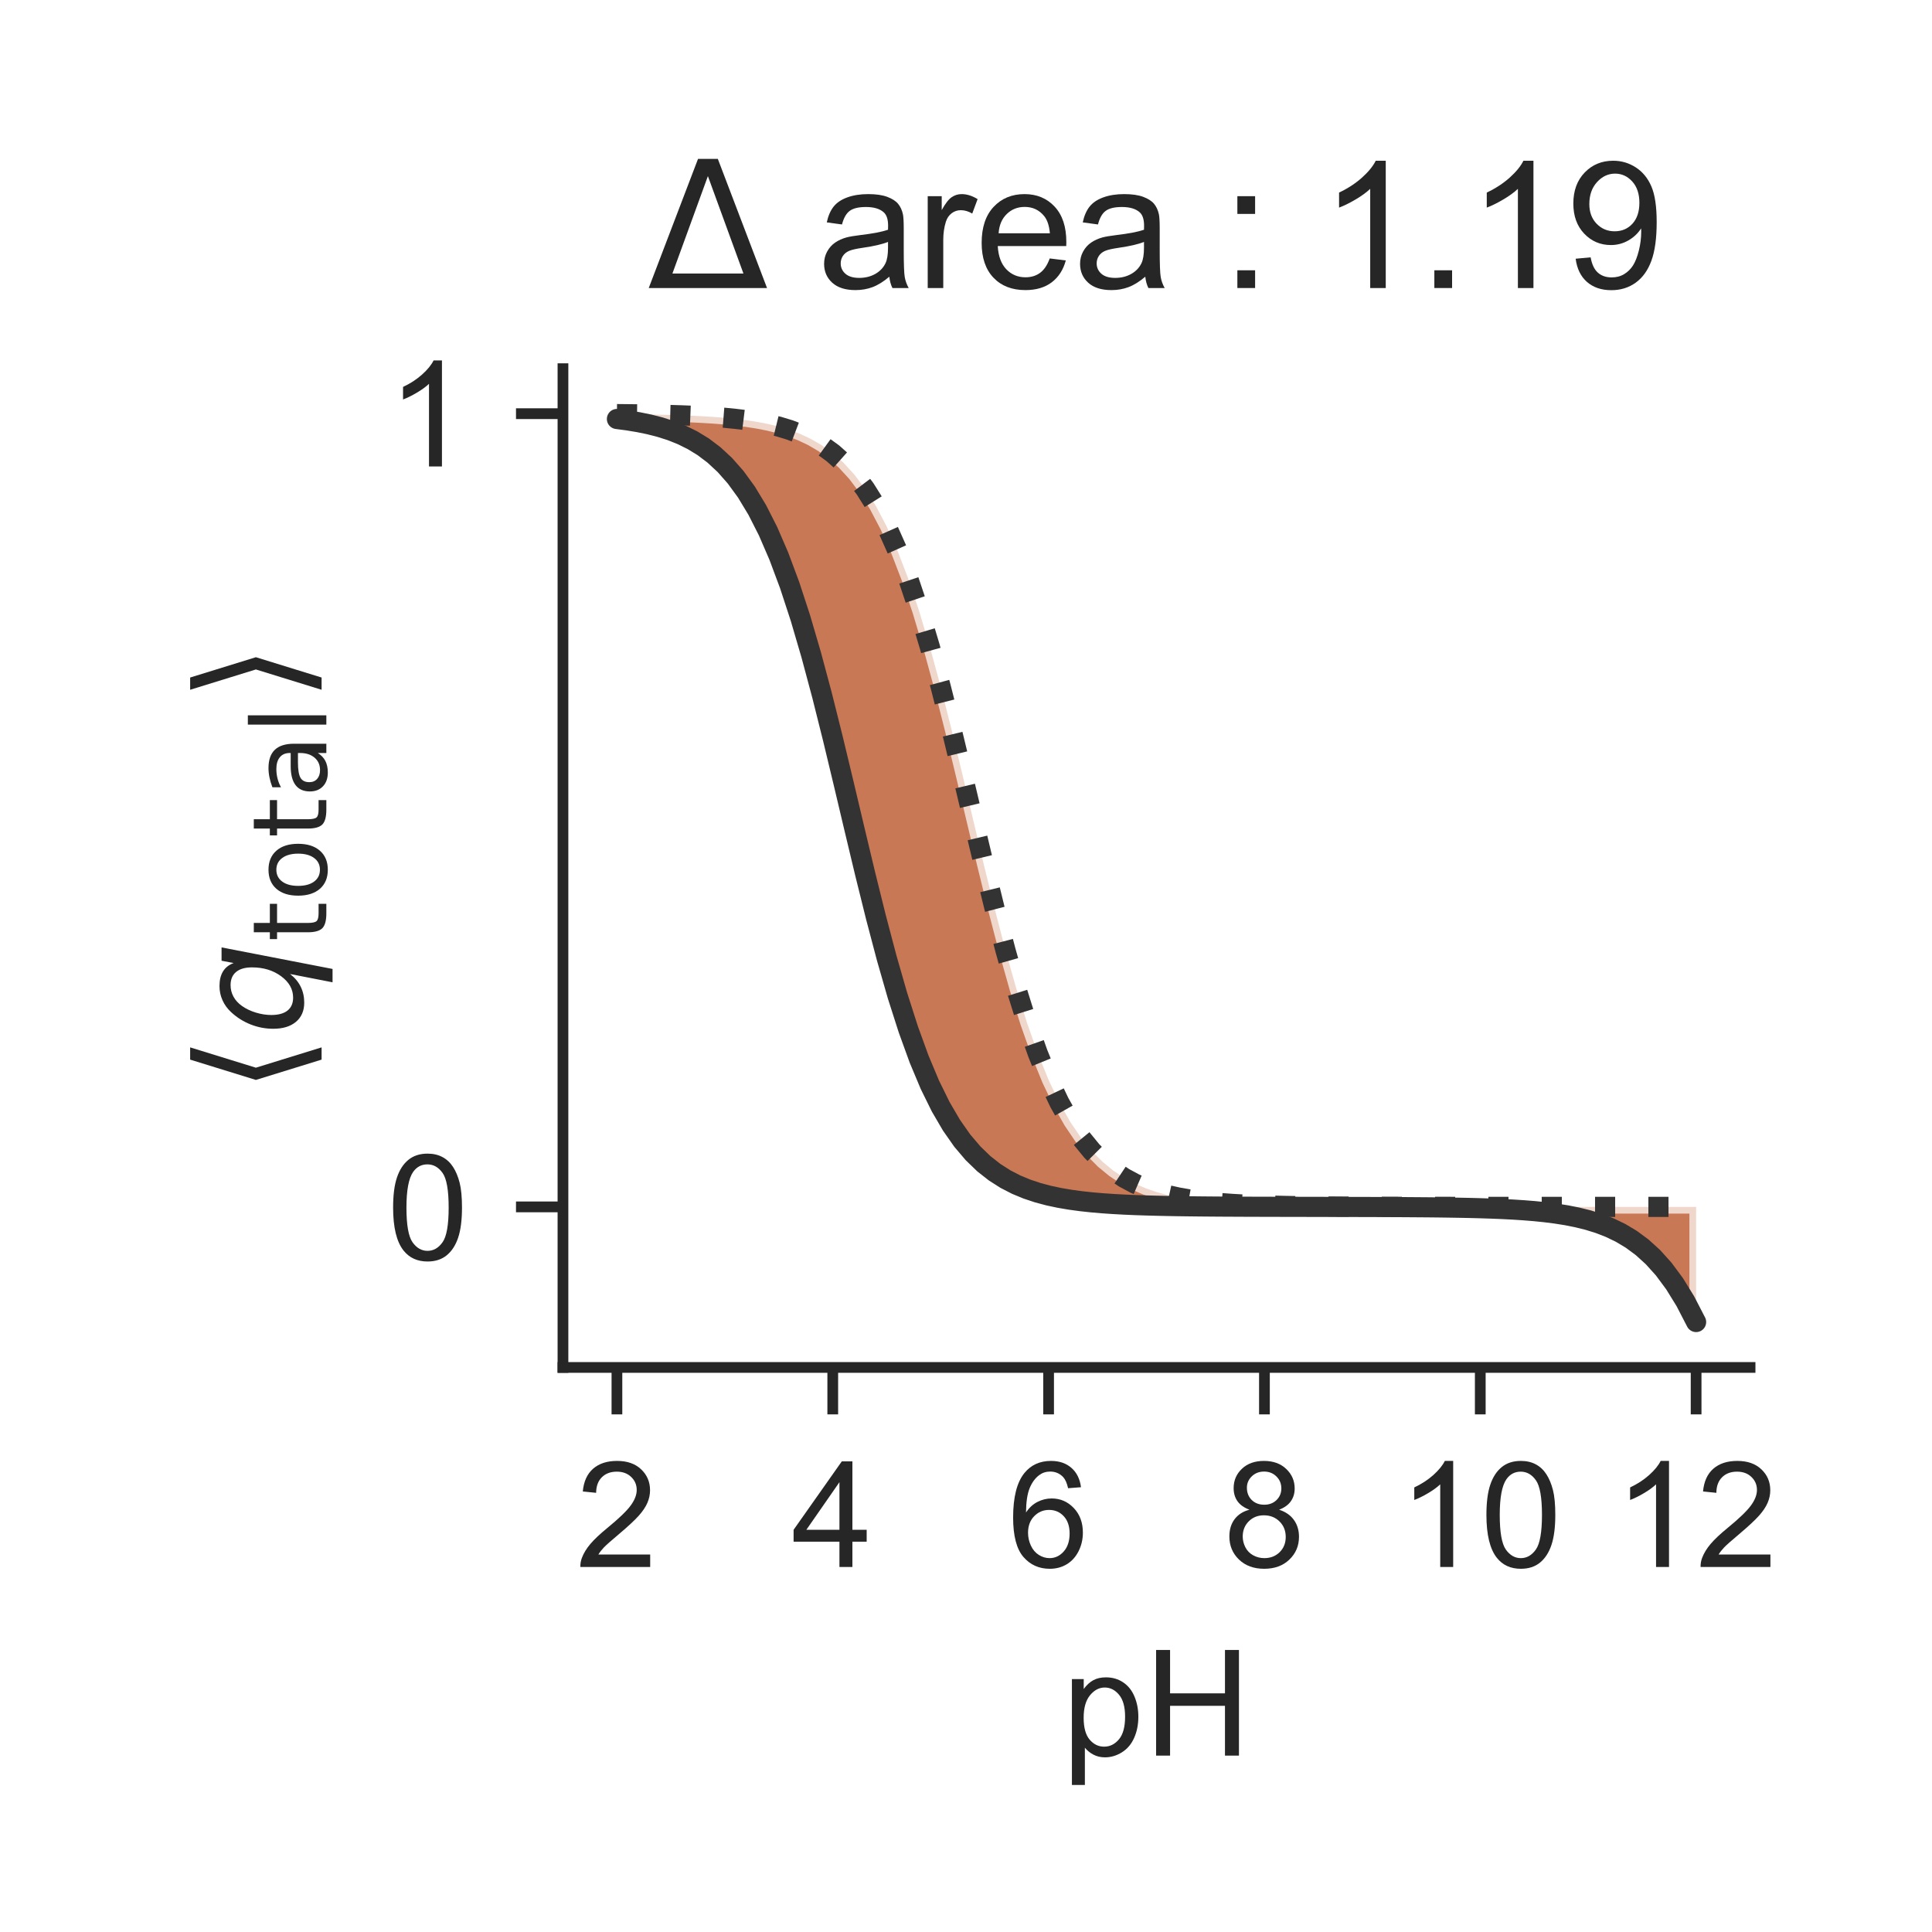 <?xml version="1.0" encoding="utf-8" standalone="no"?>
<!DOCTYPE svg PUBLIC "-//W3C//DTD SVG 1.1//EN"
  "http://www.w3.org/Graphics/SVG/1.1/DTD/svg11.dtd">
<!-- Created with matplotlib (http://matplotlib.org/) -->
<svg height="144pt" version="1.1" viewBox="0 0 144 144" width="144pt" xmlns="http://www.w3.org/2000/svg" xmlns:xlink="http://www.w3.org/1999/xlink">
 <defs>
  <style type="text/css">
*{stroke-linecap:butt;stroke-linejoin:round;}
  </style>
 </defs>
 <g id="figure_1">
  <g id="patch_1">
   <path d="M 0 144 
L 144 144 
L 144 0 
L 0 0 
z
" style="fill:#ffffff;"/>
  </g>
  <g id="axes_1">
   <g id="patch_2">
    <path d="M 41.96 101.92 
L 130.44 101.92 
L 130.44 27.48 
L 41.96 27.48 
z
" style="fill:#ffffff;"/>
   </g>
   <g id="matplotlib.axis_1">
    <g id="xtick_1">
     <g id="line2d_1">
      <defs>
       <path d="M 0 0 
L 0 3.5 
" id="m0e545df312" style="stroke:#262626;stroke-width:0.8;"/>
      </defs>
      <g>
       <use style="fill:#262626;stroke:#262626;stroke-width:0.8;" x="45.982" xlink:href="#m0e545df312" y="101.92"/>
      </g>
     </g>
     <g id="text_1">
      <!-- 2 -->
      <defs>
       <path d="M 50.344 8.453 
L 50.344 0 
L 3.031 0 
Q 2.938 3.172 4.047 6.109 
Q 5.859 10.938 9.828 15.625 
Q 13.812 20.312 21.344 26.469 
Q 33.016 36.031 37.109 41.625 
Q 41.219 47.219 41.219 52.203 
Q 41.219 57.422 37.469 61 
Q 33.734 64.594 27.734 64.594 
Q 21.391 64.594 17.578 60.781 
Q 13.766 56.984 13.719 50.25 
L 4.688 51.172 
Q 5.609 61.281 11.656 66.578 
Q 17.719 71.875 27.938 71.875 
Q 38.234 71.875 44.234 66.156 
Q 50.25 60.453 50.25 52 
Q 50.25 47.703 48.484 43.547 
Q 46.734 39.406 42.656 34.812 
Q 38.578 30.219 29.109 22.219 
Q 21.188 15.578 18.938 13.203 
Q 16.703 10.844 15.234 8.453 
z
" id="ArialMT-32"/>
      </defs>
      <g style="fill:#262626;" transform="translate(42.923 116.794)scale(0.11 -0.11)">
       <use xlink:href="#ArialMT-32"/>
      </g>
     </g>
    </g>
    <g id="xtick_2">
     <g id="line2d_2">
      <g>
       <use style="fill:#262626;stroke:#262626;stroke-width:0.8;" x="62.069" xlink:href="#m0e545df312" y="101.92"/>
      </g>
     </g>
     <g id="text_2">
      <!-- 4 -->
      <defs>
       <path d="M 32.328 0 
L 32.328 17.141 
L 1.266 17.141 
L 1.266 25.203 
L 33.938 71.578 
L 41.109 71.578 
L 41.109 25.203 
L 50.781 25.203 
L 50.781 17.141 
L 41.109 17.141 
L 41.109 0 
z
M 32.328 25.203 
L 32.328 57.469 
L 9.906 25.203 
z
" id="ArialMT-34"/>
      </defs>
      <g style="fill:#262626;" transform="translate(59.011 116.794)scale(0.11 -0.11)">
       <use xlink:href="#ArialMT-34"/>
      </g>
     </g>
    </g>
    <g id="xtick_3">
     <g id="line2d_3">
      <g>
       <use style="fill:#262626;stroke:#262626;stroke-width:0.8;" x="78.156" xlink:href="#m0e545df312" y="101.92"/>
      </g>
     </g>
     <g id="text_3">
      <!-- 6 -->
      <defs>
       <path d="M 49.75 54.047 
L 41.016 53.375 
Q 39.844 58.547 37.703 60.891 
Q 34.125 64.656 28.906 64.656 
Q 24.703 64.656 21.531 62.312 
Q 17.391 59.281 14.984 53.469 
Q 12.594 47.656 12.5 36.922 
Q 15.672 41.75 20.266 44.094 
Q 24.859 46.438 29.891 46.438 
Q 38.672 46.438 44.844 39.969 
Q 51.031 33.5 51.031 23.25 
Q 51.031 16.5 48.125 10.719 
Q 45.219 4.938 40.141 1.859 
Q 35.062 -1.219 28.609 -1.219 
Q 17.625 -1.219 10.688 6.859 
Q 3.766 14.938 3.766 33.5 
Q 3.766 54.25 11.422 63.672 
Q 18.109 71.875 29.438 71.875 
Q 37.891 71.875 43.281 67.141 
Q 48.688 62.406 49.75 54.047 
z
M 13.875 23.188 
Q 13.875 18.656 15.797 14.5 
Q 17.719 10.359 21.188 8.172 
Q 24.656 6 28.469 6 
Q 34.031 6 38.031 10.484 
Q 42.047 14.984 42.047 22.703 
Q 42.047 30.125 38.078 34.391 
Q 34.125 38.672 28.125 38.672 
Q 22.172 38.672 18.016 34.391 
Q 13.875 30.125 13.875 23.188 
z
" id="ArialMT-36"/>
      </defs>
      <g style="fill:#262626;" transform="translate(75.098 116.794)scale(0.11 -0.11)">
       <use xlink:href="#ArialMT-36"/>
      </g>
     </g>
    </g>
    <g id="xtick_4">
     <g id="line2d_4">
      <g>
       <use style="fill:#262626;stroke:#262626;stroke-width:0.8;" x="94.244" xlink:href="#m0e545df312" y="101.92"/>
      </g>
     </g>
     <g id="text_4">
      <!-- 8 -->
      <defs>
       <path d="M 17.672 38.812 
Q 12.203 40.828 9.562 44.531 
Q 6.938 48.25 6.938 53.422 
Q 6.938 61.234 12.547 66.547 
Q 18.172 71.875 27.484 71.875 
Q 36.859 71.875 42.578 66.422 
Q 48.297 60.984 48.297 53.172 
Q 48.297 48.188 45.672 44.5 
Q 43.062 40.828 37.75 38.812 
Q 44.344 36.672 47.781 31.875 
Q 51.219 27.094 51.219 20.453 
Q 51.219 11.281 44.719 5.031 
Q 38.234 -1.219 27.641 -1.219 
Q 17.047 -1.219 10.547 5.047 
Q 4.047 11.328 4.047 20.703 
Q 4.047 27.688 7.594 32.391 
Q 11.141 37.109 17.672 38.812 
z
M 15.922 53.719 
Q 15.922 48.641 19.188 45.406 
Q 22.469 42.188 27.688 42.188 
Q 32.766 42.188 36.016 45.375 
Q 39.266 48.578 39.266 53.219 
Q 39.266 58.062 35.906 61.359 
Q 32.562 64.656 27.594 64.656 
Q 22.562 64.656 19.234 61.422 
Q 15.922 58.203 15.922 53.719 
z
M 13.094 20.656 
Q 13.094 16.891 14.875 13.375 
Q 16.656 9.859 20.172 7.922 
Q 23.688 6 27.734 6 
Q 34.031 6 38.125 10.047 
Q 42.234 14.109 42.234 20.359 
Q 42.234 26.703 38.016 30.859 
Q 33.797 35.016 27.438 35.016 
Q 21.234 35.016 17.156 30.906 
Q 13.094 26.812 13.094 20.656 
z
" id="ArialMT-38"/>
      </defs>
      <g style="fill:#262626;" transform="translate(91.185 116.794)scale(0.11 -0.11)">
       <use xlink:href="#ArialMT-38"/>
      </g>
     </g>
    </g>
    <g id="xtick_5">
     <g id="line2d_5">
      <g>
       <use style="fill:#262626;stroke:#262626;stroke-width:0.8;" x="110.331" xlink:href="#m0e545df312" y="101.92"/>
      </g>
     </g>
     <g id="text_5">
      <!-- 10 -->
      <defs>
       <path d="M 37.25 0 
L 28.469 0 
L 28.469 56 
Q 25.297 52.984 20.141 49.953 
Q 14.984 46.922 10.891 45.406 
L 10.891 53.906 
Q 18.266 57.375 23.781 62.297 
Q 29.297 67.234 31.594 71.875 
L 37.25 71.875 
z
" id="ArialMT-31"/>
       <path d="M 4.156 35.297 
Q 4.156 48 6.766 55.734 
Q 9.375 63.484 14.516 67.672 
Q 19.672 71.875 27.484 71.875 
Q 33.25 71.875 37.594 69.547 
Q 41.938 67.234 44.766 62.859 
Q 47.609 58.5 49.219 52.219 
Q 50.828 45.953 50.828 35.297 
Q 50.828 22.703 48.234 14.969 
Q 45.656 7.234 40.5 3 
Q 35.359 -1.219 27.484 -1.219 
Q 17.141 -1.219 11.234 6.203 
Q 4.156 15.141 4.156 35.297 
z
M 13.188 35.297 
Q 13.188 17.672 17.312 11.828 
Q 21.438 6 27.484 6 
Q 33.547 6 37.672 11.859 
Q 41.797 17.719 41.797 35.297 
Q 41.797 52.984 37.672 58.781 
Q 33.547 64.594 27.391 64.594 
Q 21.344 64.594 17.719 59.469 
Q 13.188 52.938 13.188 35.297 
z
" id="ArialMT-30"/>
      </defs>
      <g style="fill:#262626;" transform="translate(104.214 116.794)scale(0.11 -0.11)">
       <use xlink:href="#ArialMT-31"/>
       <use x="55.615" xlink:href="#ArialMT-30"/>
      </g>
     </g>
    </g>
    <g id="xtick_6">
     <g id="line2d_6">
      <g>
       <use style="fill:#262626;stroke:#262626;stroke-width:0.8;" x="126.418" xlink:href="#m0e545df312" y="101.92"/>
      </g>
     </g>
     <g id="text_6">
      <!-- 12 -->
      <g style="fill:#262626;" transform="translate(120.301 116.794)scale(0.11 -0.11)">
       <use xlink:href="#ArialMT-31"/>
       <use x="55.615" xlink:href="#ArialMT-32"/>
      </g>
     </g>
    </g>
    <g id="text_7">
     <!-- pH -->
     <defs>
      <path d="M 6.594 -19.875 
L 6.594 51.859 
L 14.594 51.859 
L 14.594 45.125 
Q 17.438 49.078 21 51.047 
Q 24.562 53.031 29.641 53.031 
Q 36.281 53.031 41.359 49.609 
Q 46.438 46.188 49.016 39.953 
Q 51.609 33.734 51.609 26.312 
Q 51.609 18.359 48.75 11.984 
Q 45.906 5.609 40.453 2.219 
Q 35.016 -1.172 29 -1.172 
Q 24.609 -1.172 21.109 0.688 
Q 17.625 2.547 15.375 5.375 
L 15.375 -19.875 
z
M 14.547 25.641 
Q 14.547 15.625 18.594 10.844 
Q 22.656 6.062 28.422 6.062 
Q 34.281 6.062 38.453 11.016 
Q 42.625 15.969 42.625 26.375 
Q 42.625 36.281 38.547 41.203 
Q 34.469 46.141 28.812 46.141 
Q 23.188 46.141 18.859 40.891 
Q 14.547 35.641 14.547 25.641 
z
" id="ArialMT-70"/>
      <path d="M 8.016 0 
L 8.016 71.578 
L 17.484 71.578 
L 17.484 42.188 
L 54.688 42.188 
L 54.688 71.578 
L 64.156 71.578 
L 64.156 0 
L 54.688 0 
L 54.688 33.734 
L 17.484 33.734 
L 17.484 0 
z
" id="ArialMT-48"/>
     </defs>
     <g style="fill:#262626;" transform="translate(79.169 130.853)scale(0.11 -0.11)">
      <use xlink:href="#ArialMT-70"/>
      <use x="55.615" xlink:href="#ArialMT-48"/>
     </g>
    </g>
   </g>
   <g id="matplotlib.axis_2">
    <g id="ytick_1">
     <g id="line2d_7">
      <defs>
       <path d="M 0 0 
L -3.5 0 
" id="meb441f6a56" style="stroke:#262626;stroke-width:0.8;"/>
      </defs>
      <g>
       <use style="fill:#262626;stroke:#262626;stroke-width:0.8;" x="41.96" xlink:href="#meb441f6a56" y="89.954"/>
      </g>
     </g>
     <g id="text_8">
      <!-- 0 -->
      <g style="fill:#262626;" transform="translate(28.843 93.891)scale(0.11 -0.11)">
       <use xlink:href="#ArialMT-30"/>
      </g>
     </g>
    </g>
    <g id="ytick_2">
     <g id="line2d_8">
      <g>
       <use style="fill:#262626;stroke:#262626;stroke-width:0.8;" x="41.96" xlink:href="#meb441f6a56" y="30.833"/>
      </g>
     </g>
     <g id="text_9">
      <!-- 1 -->
      <g style="fill:#262626;" transform="translate(28.843 34.769)scale(0.11 -0.11)">
       <use xlink:href="#ArialMT-31"/>
      </g>
     </g>
    </g>
    <g id="text_10">
     <!-- $\langle q_\mathsf{total} \rangle$ -->
     <defs>
      <path d="M 8.938 31.344 
L 22.703 75.875 
L 31 75.875 
L 17.234 31.344 
L 31 -13.188 
L 22.703 -13.188 
z
" id="DejaVuSans-27e8"/>
      <path d="M 41.703 8.203 
Q 38.094 3.469 33.172 1.016 
Q 28.266 -1.422 22.312 -1.422 
Q 14.016 -1.422 9.297 4.172 
Q 4.594 9.766 4.594 19.578 
Q 4.594 27.484 7.5 34.859 
Q 10.406 42.234 15.828 48.094 
Q 19.344 51.906 23.906 53.953 
Q 28.469 56 33.5 56 
Q 39.547 56 43.453 53.609 
Q 47.359 51.219 49.125 46.391 
L 50.688 54.594 
L 59.719 54.594 
L 45.125 -20.609 
L 36.078 -20.609 
z
M 13.922 20.906 
Q 13.922 13.672 16.938 9.891 
Q 19.969 6.109 25.688 6.109 
Q 34.188 6.109 40.188 14.234 
Q 46.188 22.359 46.188 33.984 
Q 46.188 41.016 43.078 44.75 
Q 39.984 48.484 34.188 48.484 
Q 29.938 48.484 26.312 46.5 
Q 22.703 44.531 20.016 40.719 
Q 17.188 36.719 15.547 31.344 
Q 13.922 25.984 13.922 20.906 
z
" id="DejaVuSans-Oblique-71"/>
      <path d="M 18.312 70.219 
L 18.312 54.688 
L 36.812 54.688 
L 36.812 47.703 
L 18.312 47.703 
L 18.312 18.016 
Q 18.312 11.328 20.141 9.422 
Q 21.969 7.516 27.594 7.516 
L 36.812 7.516 
L 36.812 0 
L 27.594 0 
Q 17.188 0 13.234 3.875 
Q 9.281 7.766 9.281 18.016 
L 9.281 47.703 
L 2.688 47.703 
L 2.688 54.688 
L 9.281 54.688 
L 9.281 70.219 
z
" id="DejaVuSans-74"/>
      <path d="M 30.609 48.391 
Q 23.391 48.391 19.188 42.75 
Q 14.984 37.109 14.984 27.297 
Q 14.984 17.484 19.156 11.844 
Q 23.344 6.203 30.609 6.203 
Q 37.797 6.203 41.984 11.859 
Q 46.188 17.531 46.188 27.297 
Q 46.188 37.016 41.984 42.703 
Q 37.797 48.391 30.609 48.391 
z
M 30.609 56 
Q 42.328 56 49.016 48.375 
Q 55.719 40.766 55.719 27.297 
Q 55.719 13.875 49.016 6.219 
Q 42.328 -1.422 30.609 -1.422 
Q 18.844 -1.422 12.172 6.219 
Q 5.516 13.875 5.516 27.297 
Q 5.516 40.766 12.172 48.375 
Q 18.844 56 30.609 56 
z
" id="DejaVuSans-6f"/>
      <path d="M 34.281 27.484 
Q 23.391 27.484 19.188 25 
Q 14.984 22.516 14.984 16.5 
Q 14.984 11.719 18.141 8.906 
Q 21.297 6.109 26.703 6.109 
Q 34.188 6.109 38.703 11.406 
Q 43.219 16.703 43.219 25.484 
L 43.219 27.484 
z
M 52.203 31.203 
L 52.203 0 
L 43.219 0 
L 43.219 8.297 
Q 40.141 3.328 35.547 0.953 
Q 30.953 -1.422 24.312 -1.422 
Q 15.922 -1.422 10.953 3.297 
Q 6 8.016 6 15.922 
Q 6 25.141 12.172 29.828 
Q 18.359 34.516 30.609 34.516 
L 43.219 34.516 
L 43.219 35.406 
Q 43.219 41.609 39.141 45 
Q 35.062 48.391 27.688 48.391 
Q 23 48.391 18.547 47.266 
Q 14.109 46.141 10.016 43.891 
L 10.016 52.203 
Q 14.938 54.109 19.578 55.047 
Q 24.219 56 28.609 56 
Q 40.484 56 46.344 49.844 
Q 52.203 43.703 52.203 31.203 
z
" id="DejaVuSans-61"/>
      <path d="M 9.422 75.984 
L 18.406 75.984 
L 18.406 0 
L 9.422 0 
z
" id="DejaVuSans-6c"/>
      <path d="M 30.078 31.344 
L 16.312 -13.188 
L 8.016 -13.188 
L 21.781 31.344 
L 8.016 75.875 
L 16.312 75.875 
z
" id="DejaVuSans-27e9"/>
     </defs>
     <g style="fill:#262626;" transform="translate(22.533 81.475)rotate(-90)scale(0.11 -0.11)">
      <use transform="translate(0 0.125)" xlink:href="#DejaVuSans-27e8"/>
      <use transform="translate(39.014 0.125)" xlink:href="#DejaVuSans-Oblique-71"/>
      <use transform="translate(102.49 -16.281)scale(0.7)" xlink:href="#DejaVuSans-74"/>
      <use transform="translate(129.937 -16.281)scale(0.7)" xlink:href="#DejaVuSans-6f"/>
      <use transform="translate(172.764 -16.281)scale(0.7)" xlink:href="#DejaVuSans-74"/>
      <use transform="translate(200.21 -16.281)scale(0.7)" xlink:href="#DejaVuSans-61"/>
      <use transform="translate(243.105 -16.281)scale(0.7)" xlink:href="#DejaVuSans-6c"/>
      <use transform="translate(265.288 0.125)" xlink:href="#DejaVuSans-27e9"/>
     </g>
    </g>
   </g>
   <g id="PolyCollection_1">
    <defs>
     <path d="M 45.982 -113.136 
L 45.982 -113.136 
L 46.786 -113.128 
L 47.591 -113.118 
L 48.395 -113.106 
L 49.199 -113.09 
L 50.004 -113.069 
L 50.808 -113.044 
L 51.612 -113.012 
L 52.417 -112.972 
L 53.221 -112.922 
L 54.025 -112.859 
L 54.83 -112.779 
L 55.634 -112.68 
L 56.439 -112.555 
L 57.243 -112.398 
L 58.047 -112.202 
L 58.852 -111.957 
L 59.656 -111.652 
L 60.46 -111.272 
L 61.265 -110.801 
L 62.069 -110.219 
L 62.873 -109.503 
L 63.678 -108.628 
L 64.482 -107.563 
L 65.287 -106.281 
L 66.091 -104.752 
L 66.895 -102.95 
L 67.7 -100.855 
L 68.504 -98.46 
L 69.308 -95.773 
L 70.113 -92.819 
L 70.917 -89.647 
L 71.721 -86.322 
L 72.526 -82.926 
L 73.33 -79.549 
L 74.135 -76.276 
L 74.939 -73.184 
L 75.743 -70.332 
L 76.548 -67.759 
L 77.352 -65.485 
L 78.156 -63.509 
L 78.961 -61.818 
L 79.765 -60.391 
L 80.569 -59.2 
L 81.374 -58.215 
L 82.178 -57.406 
L 82.983 -56.747 
L 83.787 -56.212 
L 84.591 -55.779 
L 85.396 -55.431 
L 86.2 -55.152 
L 87.004 -54.928 
L 87.809 -54.749 
L 88.613 -54.606 
L 89.417 -54.491 
L 90.222 -54.4 
L 91.026 -54.328 
L 91.831 -54.27 
L 92.635 -54.224 
L 93.439 -54.188 
L 94.244 -54.159 
L 95.048 -54.136 
L 95.852 -54.117 
L 96.657 -54.103 
L 97.461 -54.091 
L 98.265 -54.082 
L 99.07 -54.075 
L 99.874 -54.069 
L 100.679 -54.064 
L 101.483 -54.06 
L 102.287 -54.058 
L 103.092 -54.055 
L 103.896 -54.053 
L 104.7 -54.052 
L 105.505 -54.051 
L 106.309 -54.05 
L 107.113 -54.049 
L 107.918 -54.049 
L 108.722 -54.048 
L 109.527 -54.048 
L 110.331 -54.047 
L 111.135 -54.047 
L 111.94 -54.047 
L 112.744 -54.047 
L 113.548 -54.047 
L 114.353 -54.047 
L 115.157 -54.047 
L 115.961 -54.047 
L 116.766 -54.046 
L 117.57 -54.046 
L 118.375 -54.046 
L 119.179 -54.046 
L 119.983 -54.046 
L 120.788 -54.046 
L 121.592 -54.046 
L 122.396 -54.046 
L 123.201 -54.046 
L 124.005 -54.046 
L 124.809 -54.046 
L 125.614 -54.046 
L 126.418 -54.046 
L 126.418 -54.046 
L 126.418 -45.464 
L 125.614 -47.019 
L 124.809 -48.324 
L 124.005 -49.409 
L 123.201 -50.302 
L 122.396 -51.033 
L 121.592 -51.627 
L 120.788 -52.109 
L 119.983 -52.497 
L 119.179 -52.809 
L 118.375 -53.059 
L 117.57 -53.259 
L 116.766 -53.42 
L 115.961 -53.547 
L 115.157 -53.649 
L 114.353 -53.731 
L 113.548 -53.795 
L 112.744 -53.847 
L 111.94 -53.888 
L 111.135 -53.92 
L 110.331 -53.946 
L 109.527 -53.967 
L 108.722 -53.983 
L 107.918 -53.996 
L 107.113 -54.007 
L 106.309 -54.015 
L 105.505 -54.021 
L 104.7 -54.027 
L 103.896 -54.031 
L 103.092 -54.034 
L 102.287 -54.037 
L 101.483 -54.039 
L 100.679 -54.041 
L 99.874 -54.043 
L 99.07 -54.044 
L 98.265 -54.046 
L 97.461 -54.047 
L 96.657 -54.049 
L 95.852 -54.05 
L 95.048 -54.052 
L 94.244 -54.054 
L 93.439 -54.056 
L 92.635 -54.059 
L 91.831 -54.063 
L 91.026 -54.067 
L 90.222 -54.073 
L 89.417 -54.08 
L 88.613 -54.089 
L 87.809 -54.1 
L 87.004 -54.114 
L 86.2 -54.132 
L 85.396 -54.154 
L 84.591 -54.181 
L 83.787 -54.216 
L 82.983 -54.26 
L 82.178 -54.315 
L 81.374 -54.384 
L 80.569 -54.471 
L 79.765 -54.58 
L 78.961 -54.717 
L 78.156 -54.888 
L 77.352 -55.103 
L 76.548 -55.37 
L 75.743 -55.703 
L 74.939 -56.117 
L 74.135 -56.63 
L 73.33 -57.262 
L 72.526 -58.039 
L 71.721 -58.986 
L 70.917 -60.134 
L 70.113 -61.511 
L 69.308 -63.146 
L 68.504 -65.063 
L 67.7 -67.278 
L 66.895 -69.791 
L 66.091 -72.589 
L 65.287 -75.637 
L 64.482 -78.879 
L 63.678 -82.243 
L 62.873 -85.642 
L 62.069 -88.988 
L 61.265 -92.197 
L 60.46 -95.199 
L 59.656 -97.943 
L 58.852 -100.398 
L 58.047 -102.553 
L 57.243 -104.413 
L 56.439 -105.995 
L 55.634 -107.325 
L 54.83 -108.43 
L 54.025 -109.342 
L 53.221 -110.088 
L 52.417 -110.696 
L 51.612 -111.188 
L 50.808 -111.585 
L 50.004 -111.905 
L 49.199 -112.161 
L 48.395 -112.367 
L 47.591 -112.532 
L 46.786 -112.665 
L 45.982 -112.771 
z
" id="m153c2dcf63" style="stroke:#ffffff;stroke-opacity:0.7;"/>
    </defs>
    <g clip-path="url(#p541a062ba0)">
     <use style="fill:#b1400d;fill-opacity:0.7;stroke:#ffffff;stroke-opacity:0.7;" x="0" xlink:href="#m153c2dcf63" y="144"/>
    </g>
   </g>
   <g id="line2d_9">
    <path clip-path="url(#p541a062ba0)" d="M 45.982 30.864 
L 46.786 30.872 
L 47.591 30.882 
L 48.395 30.894 
L 49.199 30.91 
L 50.004 30.931 
L 50.808 30.956 
L 51.612 30.988 
L 52.417 31.028 
L 53.221 31.078 
L 54.025 31.141 
L 54.83 31.221 
L 55.634 31.32 
L 56.439 31.445 
L 57.243 31.602 
L 58.047 31.798 
L 58.852 32.043 
L 59.656 32.348 
L 60.46 32.728 
L 61.265 33.199 
L 62.069 33.781 
L 62.873 34.497 
L 63.678 35.372 
L 64.482 36.437 
L 65.287 37.719 
L 66.091 39.248 
L 66.895 41.05 
L 67.7 43.145 
L 68.504 45.54 
L 69.308 48.227 
L 70.113 51.181 
L 70.917 54.353 
L 71.721 57.678 
L 72.526 61.074 
L 73.33 64.451 
L 74.135 67.724 
L 74.939 70.816 
L 75.743 73.668 
L 76.548 76.241 
L 77.352 78.515 
L 78.156 80.491 
L 78.961 82.182 
L 79.765 83.609 
L 80.569 84.8 
L 81.374 85.785 
L 82.178 86.594 
L 82.983 87.253 
L 83.787 87.788 
L 84.591 88.221 
L 85.396 88.569 
L 86.2 88.848 
L 87.004 89.072 
L 87.809 89.251 
L 88.613 89.394 
L 89.417 89.509 
L 90.222 89.6 
L 91.026 89.672 
L 91.831 89.73 
L 92.635 89.776 
L 93.439 89.812 
L 94.244 89.841 
L 95.048 89.864 
L 95.852 89.883 
L 96.657 89.897 
L 97.461 89.909 
L 98.265 89.918 
L 99.07 89.925 
L 99.874 89.931 
L 100.679 89.936 
L 101.483 89.94 
L 102.287 89.942 
L 103.092 89.945 
L 103.896 89.947 
L 104.7 89.948 
L 105.505 89.949 
L 106.309 89.95 
L 107.113 89.951 
L 107.918 89.951 
L 108.722 89.952 
L 109.527 89.952 
L 110.331 89.953 
L 111.135 89.953 
L 111.94 89.953 
L 112.744 89.953 
L 113.548 89.953 
L 114.353 89.953 
L 115.157 89.953 
L 115.961 89.953 
L 116.766 89.954 
L 117.57 89.954 
L 118.375 89.954 
L 119.179 89.954 
L 119.983 89.954 
L 120.788 89.954 
L 121.592 89.954 
L 122.396 89.954 
L 123.201 89.954 
L 124.005 89.954 
L 124.809 89.954 
L 125.614 89.954 
L 126.418 89.954 
" style="fill:none;stroke:#333333;stroke-dasharray:1.5,2.475;stroke-dashoffset:0;stroke-width:1.5;"/>
   </g>
   <g id="line2d_10">
    <path clip-path="url(#p541a062ba0)" d="M 45.982 31.229 
L 46.786 31.335 
L 47.591 31.468 
L 48.395 31.633 
L 49.199 31.839 
L 50.004 32.095 
L 50.808 32.415 
L 51.612 32.812 
L 52.417 33.304 
L 53.221 33.912 
L 54.025 34.658 
L 54.83 35.57 
L 55.634 36.675 
L 56.439 38.005 
L 57.243 39.587 
L 58.047 41.447 
L 58.852 43.602 
L 59.656 46.057 
L 60.46 48.801 
L 61.265 51.803 
L 62.069 55.012 
L 62.873 58.358 
L 63.678 61.757 
L 64.482 65.121 
L 65.287 68.363 
L 66.091 71.411 
L 66.895 74.209 
L 67.7 76.722 
L 68.504 78.937 
L 69.308 80.854 
L 70.113 82.489 
L 70.917 83.866 
L 71.721 85.014 
L 72.526 85.961 
L 73.33 86.738 
L 74.135 87.37 
L 74.939 87.883 
L 75.743 88.297 
L 76.548 88.63 
L 77.352 88.897 
L 78.156 89.112 
L 78.961 89.283 
L 79.765 89.42 
L 80.569 89.529 
L 81.374 89.616 
L 82.178 89.685 
L 82.983 89.74 
L 83.787 89.784 
L 84.591 89.819 
L 85.396 89.846 
L 86.2 89.868 
L 87.004 89.886 
L 87.809 89.9 
L 88.613 89.911 
L 89.417 89.92 
L 90.222 89.927 
L 91.026 89.933 
L 91.831 89.937 
L 92.635 89.941 
L 93.439 89.944 
L 94.244 89.946 
L 95.048 89.948 
L 95.852 89.95 
L 96.657 89.951 
L 97.461 89.953 
L 98.265 89.954 
L 99.07 89.956 
L 99.874 89.957 
L 100.679 89.959 
L 101.483 89.961 
L 102.287 89.963 
L 103.092 89.966 
L 103.896 89.969 
L 104.7 89.973 
L 105.505 89.979 
L 106.309 89.985 
L 107.113 89.993 
L 107.918 90.004 
L 108.722 90.017 
L 109.527 90.033 
L 110.331 90.054 
L 111.135 90.08 
L 111.94 90.112 
L 112.744 90.153 
L 113.548 90.205 
L 114.353 90.269 
L 115.157 90.351 
L 115.961 90.453 
L 116.766 90.58 
L 117.57 90.741 
L 118.375 90.941 
L 119.179 91.191 
L 119.983 91.503 
L 120.788 91.891 
L 121.592 92.373 
L 122.396 92.967 
L 123.201 93.698 
L 124.005 94.591 
L 124.809 95.676 
L 125.614 96.981 
L 126.418 98.536 
" style="fill:none;stroke:#333333;stroke-linecap:round;stroke-width:1.5;"/>
   </g>
   <g id="patch_3">
    <path d="M 41.96 101.92 
L 41.96 27.48 
" style="fill:none;stroke:#262626;stroke-linecap:square;stroke-linejoin:miter;stroke-width:0.8;"/>
   </g>
   <g id="patch_4">
    <path d="M 41.96 101.92 
L 130.44 101.92 
" style="fill:none;stroke:#262626;stroke-linecap:square;stroke-linejoin:miter;stroke-width:0.8;"/>
   </g>
   <g id="text_11">
    <!-- $\Delta$ area : 1.19 -->
    <defs>
     <path d="M 34.188 63.188 
L 14.156 8.203 
L 54.25 8.203 
z
M 0.781 0 
L 28.609 72.906 
L 39.797 72.906 
L 67.578 0 
z
" id="DejaVuSans-394"/>
     <path id="ArialMT-20"/>
     <path d="M 40.438 6.391 
Q 35.547 2.25 31.031 0.531 
Q 26.516 -1.172 21.344 -1.172 
Q 12.797 -1.172 8.203 3 
Q 3.609 7.172 3.609 13.672 
Q 3.609 17.484 5.344 20.625 
Q 7.078 23.781 9.891 25.688 
Q 12.703 27.594 16.219 28.562 
Q 18.797 29.25 24.031 29.891 
Q 34.672 31.156 39.703 32.906 
Q 39.75 34.719 39.75 35.203 
Q 39.75 40.578 37.25 42.781 
Q 33.891 45.75 27.25 45.75 
Q 21.047 45.75 18.094 43.578 
Q 15.141 41.406 13.719 35.891 
L 5.125 37.062 
Q 6.297 42.578 8.984 45.969 
Q 11.672 49.359 16.75 51.188 
Q 21.828 53.031 28.516 53.031 
Q 35.156 53.031 39.297 51.469 
Q 43.453 49.906 45.406 47.531 
Q 47.359 45.172 48.141 41.547 
Q 48.578 39.312 48.578 33.453 
L 48.578 21.734 
Q 48.578 9.469 49.141 6.219 
Q 49.703 2.984 51.375 0 
L 42.188 0 
Q 40.828 2.734 40.438 6.391 
z
M 39.703 26.031 
Q 34.906 24.078 25.344 22.703 
Q 19.922 21.922 17.672 20.938 
Q 15.438 19.969 14.203 18.094 
Q 12.984 16.219 12.984 13.922 
Q 12.984 10.406 15.641 8.062 
Q 18.312 5.719 23.438 5.719 
Q 28.516 5.719 32.469 7.938 
Q 36.422 10.156 38.281 14.016 
Q 39.703 17 39.703 22.797 
z
" id="ArialMT-61"/>
     <path d="M 6.5 0 
L 6.5 51.859 
L 14.406 51.859 
L 14.406 44 
Q 17.438 49.516 20 51.266 
Q 22.562 53.031 25.641 53.031 
Q 30.078 53.031 34.672 50.203 
L 31.641 42.047 
Q 28.422 43.953 25.203 43.953 
Q 22.312 43.953 20.016 42.219 
Q 17.719 40.484 16.75 37.406 
Q 15.281 32.719 15.281 27.156 
L 15.281 0 
z
" id="ArialMT-72"/>
     <path d="M 42.094 16.703 
L 51.172 15.578 
Q 49.031 7.625 43.219 3.219 
Q 37.406 -1.172 28.375 -1.172 
Q 17 -1.172 10.328 5.828 
Q 3.656 12.844 3.656 25.484 
Q 3.656 38.578 10.391 45.797 
Q 17.141 53.031 27.875 53.031 
Q 38.281 53.031 44.875 45.953 
Q 51.469 38.875 51.469 26.031 
Q 51.469 25.25 51.422 23.688 
L 12.75 23.688 
Q 13.234 15.141 17.578 10.594 
Q 21.922 6.062 28.422 6.062 
Q 33.25 6.062 36.672 8.594 
Q 40.094 11.141 42.094 16.703 
z
M 13.234 30.906 
L 42.188 30.906 
Q 41.609 37.453 38.875 40.719 
Q 34.672 45.797 27.984 45.797 
Q 21.922 45.797 17.797 41.75 
Q 13.672 37.703 13.234 30.906 
z
" id="ArialMT-65"/>
     <path d="M 9.031 41.844 
L 9.031 51.859 
L 19.047 51.859 
L 19.047 41.844 
z
M 9.031 0 
L 9.031 10.016 
L 19.047 10.016 
L 19.047 0 
z
" id="ArialMT-3a"/>
     <path d="M 9.078 0 
L 9.078 10.016 
L 19.094 10.016 
L 19.094 0 
z
" id="ArialMT-2e"/>
     <path d="M 5.469 16.547 
L 13.922 17.328 
Q 14.984 11.375 18.016 8.688 
Q 21.047 6 25.781 6 
Q 29.828 6 32.875 7.859 
Q 35.938 9.719 37.891 12.812 
Q 39.844 15.922 41.156 21.188 
Q 42.484 26.469 42.484 31.938 
Q 42.484 32.516 42.438 33.688 
Q 39.797 29.5 35.234 26.875 
Q 30.672 24.266 25.344 24.266 
Q 16.453 24.266 10.297 30.703 
Q 4.156 37.156 4.156 47.703 
Q 4.156 58.594 10.578 65.234 
Q 17 71.875 26.656 71.875 
Q 33.641 71.875 39.422 68.109 
Q 45.219 64.359 48.219 57.391 
Q 51.219 50.438 51.219 37.25 
Q 51.219 23.531 48.234 15.406 
Q 45.266 7.281 39.375 3.031 
Q 33.5 -1.219 25.594 -1.219 
Q 17.188 -1.219 11.859 3.438 
Q 6.547 8.109 5.469 16.547 
z
M 41.453 48.141 
Q 41.453 55.719 37.422 60.156 
Q 33.406 64.594 27.734 64.594 
Q 21.875 64.594 17.531 59.812 
Q 13.188 55.031 13.188 47.406 
Q 13.188 40.578 17.312 36.297 
Q 21.438 32.031 27.484 32.031 
Q 33.594 32.031 37.516 36.297 
Q 41.453 40.578 41.453 48.141 
z
" id="ArialMT-39"/>
    </defs>
    <g style="fill:#262626;" transform="translate(48.25 21.48)scale(0.132 -0.132)">
     <use transform="translate(0 0.094)" xlink:href="#DejaVuSans-394"/>
     <use transform="translate(68.408 0.094)" xlink:href="#ArialMT-20"/>
     <use transform="translate(96.191 0.094)" xlink:href="#ArialMT-61"/>
     <use transform="translate(151.807 0.094)" xlink:href="#ArialMT-72"/>
     <use transform="translate(185.107 0.094)" xlink:href="#ArialMT-65"/>
     <use transform="translate(240.723 0.094)" xlink:href="#ArialMT-61"/>
     <use transform="translate(296.338 0.094)" xlink:href="#ArialMT-20"/>
     <use transform="translate(324.121 0.094)" xlink:href="#ArialMT-3a"/>
     <use transform="translate(351.904 0.094)" xlink:href="#ArialMT-20"/>
     <use transform="translate(379.688 0.094)" xlink:href="#ArialMT-31"/>
     <use transform="translate(435.303 0.094)" xlink:href="#ArialMT-2e"/>
     <use transform="translate(463.086 0.094)" xlink:href="#ArialMT-31"/>
     <use transform="translate(518.701 0.094)" xlink:href="#ArialMT-39"/>
    </g>
   </g>
  </g>
 </g>
 <defs>
  <clipPath id="p541a062ba0">
   <rect height="74.44" width="88.48" x="41.96" y="27.48"/>
  </clipPath>
 </defs>
</svg>

